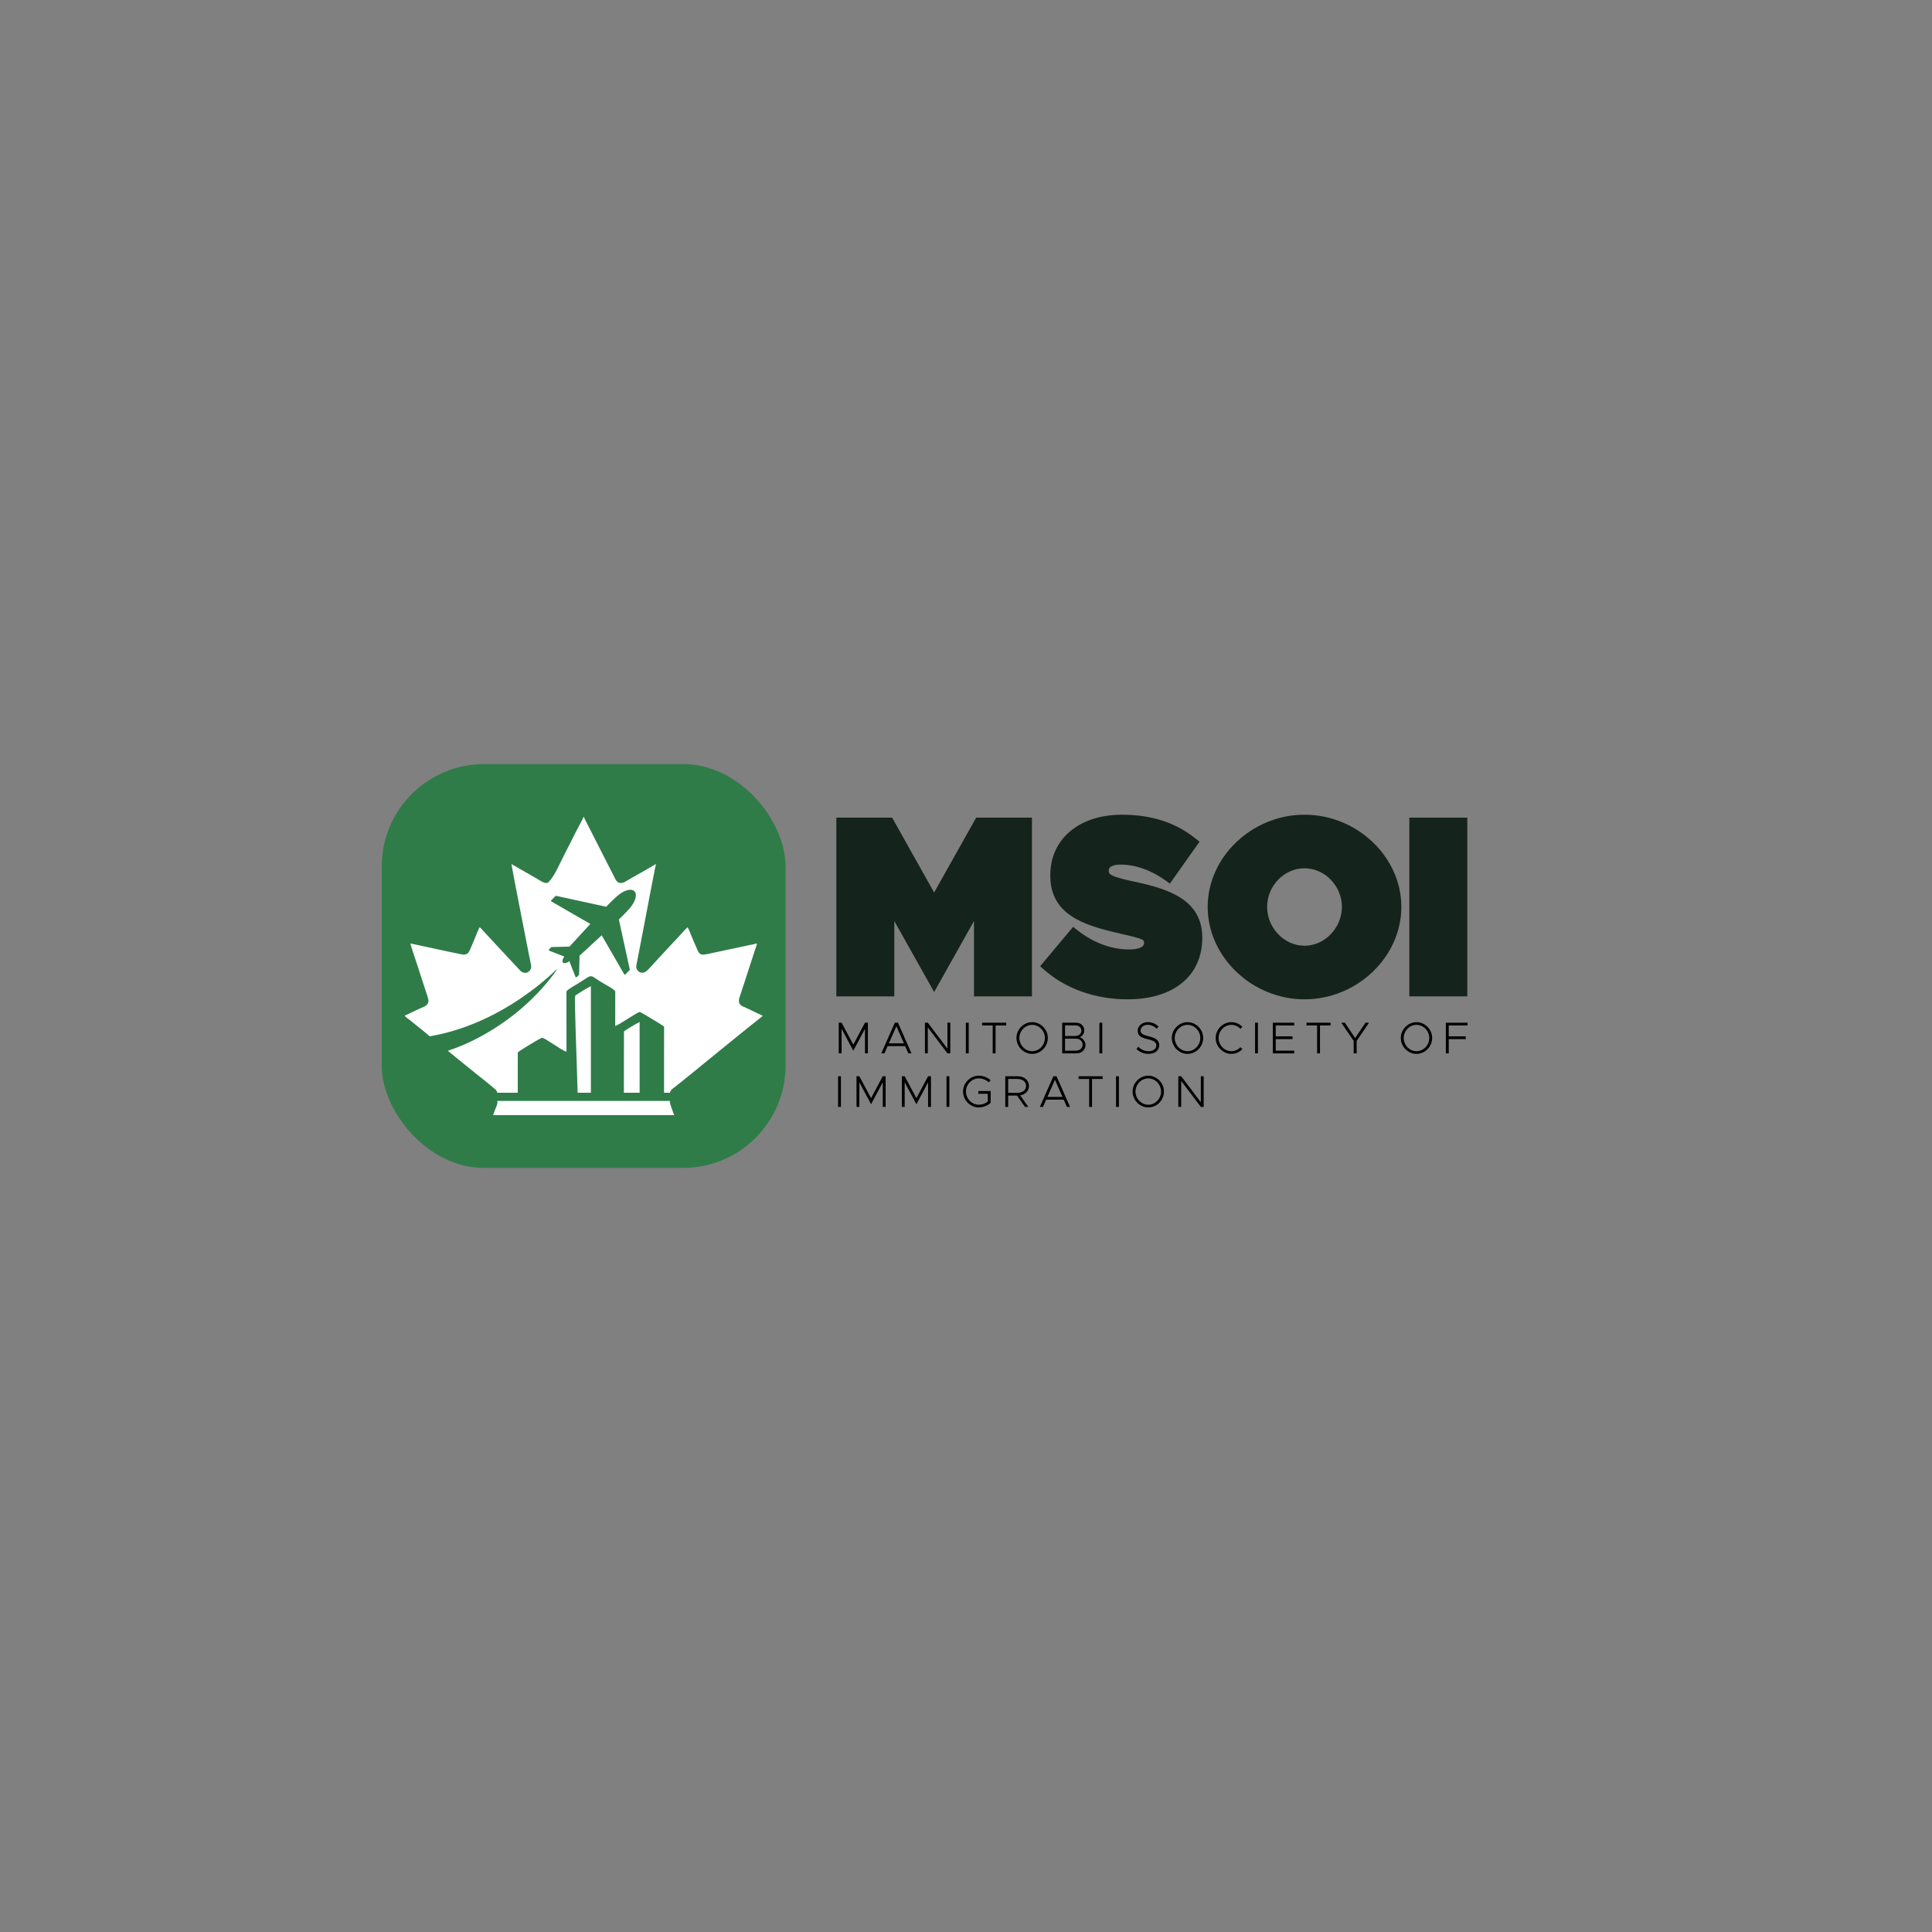 <?xml version="1.0" encoding="UTF-8"?>
<svg id="Layer_1" data-name="Layer 1" xmlns="http://www.w3.org/2000/svg" viewBox="0 0 1080 1080">
  <rect x="0" y="0" width="1080" height="1080" fill="#808080" stroke="none"/>
  <defs>
    <style>
      .cls-1 {
        fill: #2f7c49;
      }

      .cls-1, .cls-2, .cls-3, .cls-4, .cls-5 {
        stroke-width: 0px;
      }

      .cls-3, .cls-4 {
        fill: #fff;
      }

      .cls-4 {
        fill-rule: evenodd;
      }

      .cls-5 {
        fill: #14231c;
      }
    </style>
  </defs>
  <path class="cls-4" d="M294.27,589.86c1.15-.95,7.2-4.85,8.76-5.26v25.07h-8.68c0-3.15-.02-6.4-.05-9.58-.02-3.58-.05-7.07-.04-10.23Z"/>
  <g>
    <rect class="cls-1" x="213.39" y="427.13" width="225.73" height="225.73" rx="57.21" ry="57.21"/>
    <path class="cls-3" d="M376.84,623.34h-101.18l.93-2.58c.64-1.84,1.76-3.57,1.42-5.32h96.51c-.04.2-.05.4-.05.62,0,.93,1.44,4.74,2.38,7.27Z"/>
    <path class="cls-4" d="M330.31,551.33v59.53s-7.41,0-7.41,0c-.44-18.35-1.98-52.83-1.34-54.24.86-.85,7.56-4.92,8.75-5.3Z"/>
    <path class="cls-4" d="M357.56,599.51v11.35s-8.8,0-8.8,0v-3.75s.04-30.51.04-30.51c1.24-1.1,7.11-4.54,8.75-5.28v28.2Z"/>
    <path class="cls-4" d="M417.22,563.47c-.37-.09-.65-.28-.92-.46-.37-.1-.65-.19-1.02-.37-3.5-1.75-2.03-4.7-1.1-7.47.18-.73.46-1.29.64-2.03.65-1.93,1.38-3.87,1.94-5.89l5.16-15.86c.37-1.19,1.01-2.76,1.29-3.96-.65,0-1.29.19-1.84.37-.65.18-1.2.28-1.85.37-1.2.28-2.58.55-3.78.83l-18.61,3.96c-.56.09-1.29.28-1.85.37-2.3.46-4.14.92-5.43-2.3-.56-1.48-1.2-2.86-1.85-4.24-.55-1.48-1.19-2.86-1.75-4.24-.55-1.39-1.1-2.86-1.84-4.24-.37.27-1.75,1.75-2.21,2.21l-3.04,3.32c-.56.73-1.94,2.12-2.59,2.76l-6.17,6.64c-.55.74-1.93,2.02-2.58,2.76q-.18.28-.37.46l-2.21,2.4c-.37.37-.55.55-.83.92l-1.75,1.85c-1.01,1.01-1.75,1.93-3.32,2.11-1.93.28-3.68-1.47-3.68-3.41,0-.55.18-1.29.27-1.84.1-.55.19-1.11.37-1.75,3.41-17.33,6.54-34.56,9.95-51.79.19-.56.37-1.29.37-1.94l-4.7,2.77c-3.96,2.3-7.92,4.42-11.79,6.72-1.02.65-1.85,1.11-3.23,1.11-2.03,0-2.86-2.03-3.59-3.5l-15.76-30.97c-.28-.55-1.02-1.93-1.2-2.48h-.19c-.09.55-.82,1.84-1.1,2.39l-1.84,3.5c-.19.46-.37.83-.65,1.2l-8.48,16.77c-.37.74-.74,1.57-1.2,2.4-2.93,6.42-6,10.69-7.28,10.69-.59,0-1.17-.13-1.17-.13-.72-.18-1.28-.51-1.96-.88-3.87-2.4-7.92-4.52-11.79-6.82l-4.8-2.77c0,.92,8.94,46.36,9.68,50.14.18.92,1.38,6.36,1.38,7.18,0,1.94-1.75,3.69-3.69,3.51-.46-.1-1.1-.28-1.38-.46-.28-.1-.83-.56-1.01-.74l-14.01-15.02c-.37-.28-.46-.56-.83-.93l-1.29-1.38c-.09-.18-.27-.27-.46-.46l-5.16-5.62c-.28-.28-.65-.74-1.02-.92-1.38,2.58-5.34,13.45-6.45,14.47-1.93,1.57-4.05.55-6.17.18-8.02-1.57-16.13-3.5-24.15-5.16-.55-.09-1.38-.37-1.93-.37.27,1.39,3.22,9.95,3.78,11.8.46,1.38.92,2.58,1.29,4.05.64,2.12,1.93,5.63,2.58,7.84.46,1.38.83,2.67,1.29,3.96.27.64.46,1.38.64,2.03.65,2.02,1.02,3.41-.83,4.97-.73.65-2.58,1.3-3.59,1.75l-8.39,3.97c.37.55,2.49,2.12,3.23,2.67l8.2,6.63c.55.47,1.11.93,1.66,1.39.31.27.64.54.97.82,18.21-3.12,35.59-10.88,50.89-21.25,3.55-2.42,7.02-4.97,10.38-7.67,3.3-2.66,6.49-5.46,9.54-8.44l.22.19c-2.93,4.13-6.13,8.08-9.59,11.8-10.7,11.57-23.74,21.08-37.86,27.98-.65.32-3.23,1.49-3.8,1.76-1.77.74-3.64,1.55-5.44,2.21-1.37.52-2.8,1.03-4.24,1.51l2.2,1.78c4.42,3.59,8.76,7.19,13.18,10.69,1.47,1.1,11.06,8.85,11.52,9.4.43.53.67,1.06.77,1.59h11.43v-15.46s.02-7.12.02-7.12c1.18-1.06,12.78-8.15,13.59-8.17,1.49-.02,11.38,7.42,13.63,7.79l-.02-33.68c.72-1.26,5.11-3.58,6.64-4.53,9-5.6,5.37-5.04,14.13.09,1.33.77,6.02,3.2,6.52,4.44l-.04,19.32c2.68-.84,12.52-7.96,13.81-7.83.38.04,6.82,3.87,10.71,6.28,1.43.89,2.51,1.59,2.81,1.83l-.02,37.04h3.3c.31-1.76,1.93-2.53,3.17-3.53.28-.27.55-.46.83-.73.55-.37,1.02-.83,1.66-1.29,4.42-3.51,8.76-7.1,13.18-10.69,8.85-7.19,17.6-14.38,26.45-21.48.55-.37,1.01-.83,1.66-1.29l3.32-2.67c.46-.37,1.19-.83,1.56-1.38l-9.12-4.33ZM354.31,504.41c-.04.08-.08.15-.13.23-.08.15-.17.31-.26.46-.05.08-.09.15-.14.23s-.1.15-.15.23-.1.15-.15.23c-.05.07-.1.15-.15.23-.05.07-.11.15-.16.23-.06.07-.11.15-.17.22-.05.08-.11.16-.17.23-.06.08-.11.16-.17.23-.06.08-.12.15-.18.23-.06.08-.12.15-.18.23-.06.07-.13.15-.19.23-.06.07-.13.15-.19.22-.06.08-.13.16-.19.23-.14.16-.27.31-.4.46-.07.08-.14.15-.21.23s-.14.15-.21.23c-.14.15-.28.31-.42.46-.07.08-.15.15-.22.23-.07.08-.14.15-.22.23-.07.08-.15.16-.22.23-.07.08-.15.16-.22.23-.15.16-.31.31-.46.47-.08.08-.15.15-.23.23-.08.08-.15.16-.23.24-.16.15-.31.31-.47.47-.08.08-.16.15-.24.23-.08.08-.16.16-.24.24-.07.08-.15.16-.23.24l-.24.24c-.08.08-.16.16-.24.24-.08.08-.17.16-.25.24-.08.08-.16.16-.24.24h-.01s-.58.54-.58.54l6.1,27.96c.04.14,0,.28-.11.39l-2.35,2.35c-.1.1-.22.14-.36.12-.14-.02-.25-.09-.31-.21l-12.57-21.76-12.37,11.41-.27,10.48c-.01.12-.05.22-.13.3l-1.17,1.17c-.11.11-.26.15-.41.12-.16-.03-.27-.13-.33-.28l-3.4-8.74s-.03.02-.05.03c-.03.03-.06.05-.09.07-.03.02-.06.05-.09.07-.03.02-.06.04-.09.06-.03.02-.06.05-.1.07-.03.02-.06.04-.09.06-.03.02-.06.04-.09.06-.03,0-.06.03-.09.05-.07.04-.13.08-.19.11-.03.02-.06.03-.09.05-.13.06-.25.12-.38.17-.03.02-.06.03-.1.04-.06.03-.12.05-.19.07-.95.31-1.6.28-1.93-.08-.29-.31-.34-.89-.12-1.73.02-.06.04-.12.06-.19.02-.06.04-.13.06-.19.02-.03.03-.06.04-.09.05-.13.11-.25.18-.38,0-.03.03-.06.05-.09.03-.06.07-.13.1-.19.02-.03.04-.06.06-.09.02-.03.04-.06.06-.09.02-.04.04-.07.06-.1.02-.03.04-.06.06-.09.02-.03.05-.06.07-.09.02-.03.04-.05.07-.09l-8.37-3.26c-.14-.06-.24-.18-.28-.33-.03-.16.02-.3.13-.41l1.16-1.17c.09-.09.19-.13.31-.13l9.92-.25,11.68-12.68-21.75-12.56c-.12-.07-.2-.18-.21-.31-.02-.14.02-.27.12-.36l2.35-2.35c.1-.11.24-.15.39-.12l27.96,6.09.52-.56h.02v-.02c.08-.08.16-.16.24-.24l.24-.24c.08-.08.16-.16.24-.24l.24-.24c.08-.08.16-.16.24-.24.07-.08.15-.16.23-.24.08-.08.16-.15.24-.23.16-.16.31-.32.47-.47.08-.08.16-.16.23-.23.08-.08.16-.16.24-.23.15-.16.31-.31.46-.46.08-.07.16-.15.23-.22.08-.08.16-.15.24-.23.07-.07.15-.14.23-.21.07-.08.15-.15.23-.22.15-.14.3-.29.46-.43.07-.07.15-.14.23-.2.07-.07.15-.14.23-.21.15-.13.3-.27.45-.4.08-.06.16-.13.23-.19.08-.07.15-.13.23-.19.08-.07.15-.13.23-.19.07-.06.15-.12.23-.18.07-.06.15-.12.23-.18.07-.06.15-.12.22-.18.08-.05.16-.11.23-.17.08-.05.15-.11.23-.16.08-.06.15-.11.23-.16s.15-.11.23-.16c.07-.05.15-.1.23-.15.07-.05.15-.1.23-.14.07-.05.15-.1.23-.14.15-.09.3-.18.46-.27.07-.04.15-.08.23-.12,5.72-2.98,8.85.15,5.87,5.87Z"/>
  </g>
  <g>
    <path class="cls-2" d="M468.86,571.69h1.6l6.54,12.27,6.54-12.27h1.6v17.14h-1.6v-13.75l-6.54,12.27-6.54-12.27v13.75h-1.6v-17.14Z"/>
    <path class="cls-2" d="M506,584.79h-9.83l-1.77,4.04h-1.75l7.56-17.14h1.75l7.56,17.14h-1.75l-1.77-4.04ZM505.31,583.24l-4.22-9.58-4.22,9.58h8.43Z"/>
    <path class="cls-2" d="M517.05,571.69h1.6l10.98,14.54v-14.54h1.6v17.14h-1.6l-10.98-14.54v14.54h-1.6v-17.14Z"/>
    <path class="cls-2" d="M539.92,571.69h1.6v17.14h-1.6v-17.14Z"/>
    <path class="cls-2" d="M554.94,573.22h-5.94v-1.52h13.47v1.52h-5.94v15.62h-1.6v-15.62Z"/>
    <path class="cls-2" d="M568.2,580.25c0-4.82,4.04-8.86,8.78-8.86s8.76,4.04,8.76,8.86-3.99,8.88-8.76,8.88-8.78-4.07-8.78-8.88ZM584.12,580.25c0-3.99-3.24-7.36-7.13-7.36s-7.16,3.37-7.16,7.36,3.27,7.38,7.16,7.38,7.13-3.37,7.13-7.38Z"/>
    <path class="cls-2" d="M593.77,571.69h7.63c2.77,0,4.71,1.77,4.71,4.27,0,1.82-.95,3.07-2.44,3.82,1.92.87,3.12,2.5,3.12,4.37,0,2.74-2.12,4.69-5.09,4.69h-7.93v-17.14ZM601.15,579.13c1.97,0,3.34-1.25,3.34-2.99s-1.42-2.97-3.44-2.97h-5.69v5.96h5.79ZM601.35,587.36c2.25,0,3.82-1.42,3.82-3.39s-1.57-3.37-3.82-3.37h-5.99v6.76h5.99Z"/>
    <path class="cls-2" d="M614.57,571.69h1.6v17.14h-1.6v-17.14Z"/>
    <path class="cls-2" d="M635.3,586.39l1-1.25c1.5,1.5,3.44,2.5,5.81,2.5,2.72,0,4.29-1.5,4.29-3.24,0-1.87-1.57-2.72-4.82-3.47-3.62-.85-5.61-1.97-5.61-4.67s2.39-4.89,5.66-4.89c2.4,0,4.37.97,5.99,2.45l-1,1.25c-1.42-1.4-3.22-2.22-5.06-2.22-2.32,0-3.97,1.47-3.97,3.29,0,1.72,1.62,2.47,4.79,3.24,3.52.82,5.64,2.07,5.64,4.86s-2.17,4.87-5.96,4.87c-2.72,0-5.04-1.02-6.76-2.72Z"/>
    <path class="cls-2" d="M655.05,580.25c0-4.82,4.04-8.86,8.78-8.86s8.76,4.04,8.76,8.86-3.99,8.88-8.76,8.88-8.78-4.07-8.78-8.88ZM670.97,580.25c0-3.99-3.24-7.36-7.13-7.36s-7.16,3.37-7.16,7.36,3.27,7.38,7.16,7.38,7.13-3.37,7.13-7.38Z"/>
    <path class="cls-2" d="M679.57,580.25c0-4.82,4.04-8.86,8.78-8.86,2.37,0,4.57,1,6.16,2.62l-1.1,1.1c-1.3-1.35-3.12-2.22-5.06-2.22-3.89,0-7.16,3.37-7.16,7.36s3.27,7.38,7.16,7.38c1.95,0,3.77-.87,5.06-2.25l1.1,1.12c-1.6,1.6-3.79,2.62-6.16,2.62-4.74,0-8.78-4.07-8.78-8.88Z"/>
    <path class="cls-2" d="M701.59,571.69h1.6v17.14h-1.6v-17.14Z"/>
    <path class="cls-2" d="M713.14,573.22v6.11h9.38v1.55h-9.38v6.44h10.33v1.52h-11.95v-17.14h11.95v1.52h-10.33Z"/>
    <path class="cls-2" d="M736.29,573.22h-5.94v-1.52h13.47v1.52h-5.94v15.62h-1.6v-15.62Z"/>
    <path class="cls-2" d="M756.71,581.85l-6.94-10.15h2l5.76,8.58,5.81-8.58h1.95l-6.91,10.15v6.99h-1.67v-6.99Z"/>
    <path class="cls-2" d="M783.05,580.25c0-4.82,4.04-8.86,8.78-8.86s8.76,4.04,8.76,8.86-3.99,8.88-8.76,8.88-8.78-4.07-8.78-8.88ZM798.97,580.25c0-3.99-3.24-7.36-7.13-7.36s-7.16,3.37-7.16,7.36,3.27,7.38,7.16,7.38,7.13-3.37,7.13-7.38Z"/>
    <path class="cls-2" d="M809.86,573.22v6.11h9.48v1.55h-9.48v7.96h-1.62v-17.14h12.12v1.52h-10.5Z"/>
    <path class="cls-2" d="M468.49,601.62h1.6v17.14h-1.6v-17.14Z"/>
    <path class="cls-2" d="M478.79,601.62h1.6l6.54,12.27,6.54-12.27h1.6v17.14h-1.6v-13.75l-6.54,12.27-6.54-12.27v13.75h-1.6v-17.14Z"/>
    <path class="cls-2" d="M504.13,601.62h1.6l6.54,12.27,6.54-12.27h1.6v17.14h-1.6v-13.75l-6.54,12.27-6.54-12.27v13.75h-1.6v-17.14Z"/>
    <path class="cls-2" d="M529.1,601.62h1.6v17.14h-1.6v-17.14Z"/>
    <path class="cls-2" d="M546.91,609.91h6.86v6.56c-1.62,1.57-4.22,2.59-6.64,2.59-4.74,0-8.78-4.07-8.78-8.88s4.04-8.86,8.78-8.86c2.42,0,5.01,1,6.64,2.59l-1.1,1.12c-1.35-1.37-3.52-2.22-5.54-2.22-3.89,0-7.16,3.37-7.16,7.36s3.27,7.38,7.16,7.38c1.77,0,3.67-.65,5.04-1.75v-4.39h-5.26v-1.52Z"/>
    <path class="cls-2" d="M570.3,612.33l4.54,6.44h-1.85l-4.47-6.34h-4.96v6.34h-1.6v-17.14h7.04c3.52,0,6.19,2.25,6.19,5.41,0,2.77-2.02,4.82-4.89,5.29ZM563.56,610.9h5.16c2.87,0,4.87-1.5,4.87-3.87s-2-3.89-4.87-3.89h-5.16v7.76Z"/>
    <path class="cls-2" d="M594.64,614.72h-9.83l-1.77,4.04h-1.75l7.56-17.14h1.75l7.56,17.14h-1.75l-1.77-4.04ZM593.95,613.17l-4.22-9.58-4.22,9.58h8.43Z"/>
    <path class="cls-2" d="M608.86,603.15h-5.94v-1.52h13.47v1.52h-5.94v15.62h-1.6v-15.62Z"/>
    <path class="cls-2" d="M623.87,601.62h1.6v17.14h-1.6v-17.14Z"/>
    <path class="cls-2" d="M633.13,610.18c0-4.82,4.04-8.86,8.78-8.86s8.76,4.04,8.76,8.86-3.99,8.88-8.76,8.88-8.78-4.07-8.78-8.88ZM649.04,610.18c0-3.99-3.24-7.36-7.13-7.36s-7.16,3.37-7.16,7.36,3.27,7.38,7.16,7.38,7.13-3.37,7.13-7.38Z"/>
    <path class="cls-2" d="M658.69,601.62h1.6l10.98,14.54v-14.54h1.6v17.14h-1.6l-10.98-14.54v14.54h-1.6v-17.14Z"/>
  </g>
  <polygon class="cls-5" points="576.87 556.98 576.87 457.07 545.68 457.07 522.19 498.93 498.71 457.07 467.52 457.07 467.52 556.98 499.92 556.98 499.92 514.85 522.19 554.55 544.47 514.85 544.47 556.98 576.87 556.98"/>
  <path class="cls-5" d="M630.42,558.62c25.7,0,41.67-13.19,41.67-34.41s-18.73-27.26-37.91-31.34h0c-5.92-1.27-10.33-2.36-12.62-3.59-1.53-.82-1.78-1.37-1.78-2.73,0-2.03,2.49-3.24,6.67-3.24,8.22,0,17.15,3.16,25.13,8.9l2.39,1.72,16.57-23.4-2.14-1.72c-11.21-9-24.71-13.38-41.26-13.38-23.94,0-40.03,13.61-40.03,33.87,0,21.85,18.17,27.8,38.41,32.42l.64.15c8.78,2.03,12.18,2.9,13.1,3.98l.07.1c.07.1.22.34.22,1.15,0,3.3-5.71,3.65-8.17,3.65-10.24,0-20.09-3.66-29.28-10.88l-2.23-1.75-18.43,22.01,2.13,1.88c12.11,10.72,28.74,16.62,46.85,16.62Z"/>
  <path class="cls-5" d="M729.23,455.43c-29.34,0-54.13,23.6-54.13,51.53s24.79,51.67,54.13,51.67,54.13-23.66,54.13-51.67-24.79-51.53-54.13-51.53ZM729.23,528.68c-11.33,0-20.9-9.95-20.9-21.73s9.57-21.59,20.9-21.59,20.9,9.89,20.9,21.59-9.57,21.73-20.9,21.73Z"/>
  <rect class="cls-5" x="787.82" y="457.07" width="32.4" height="99.91"/>
</svg>